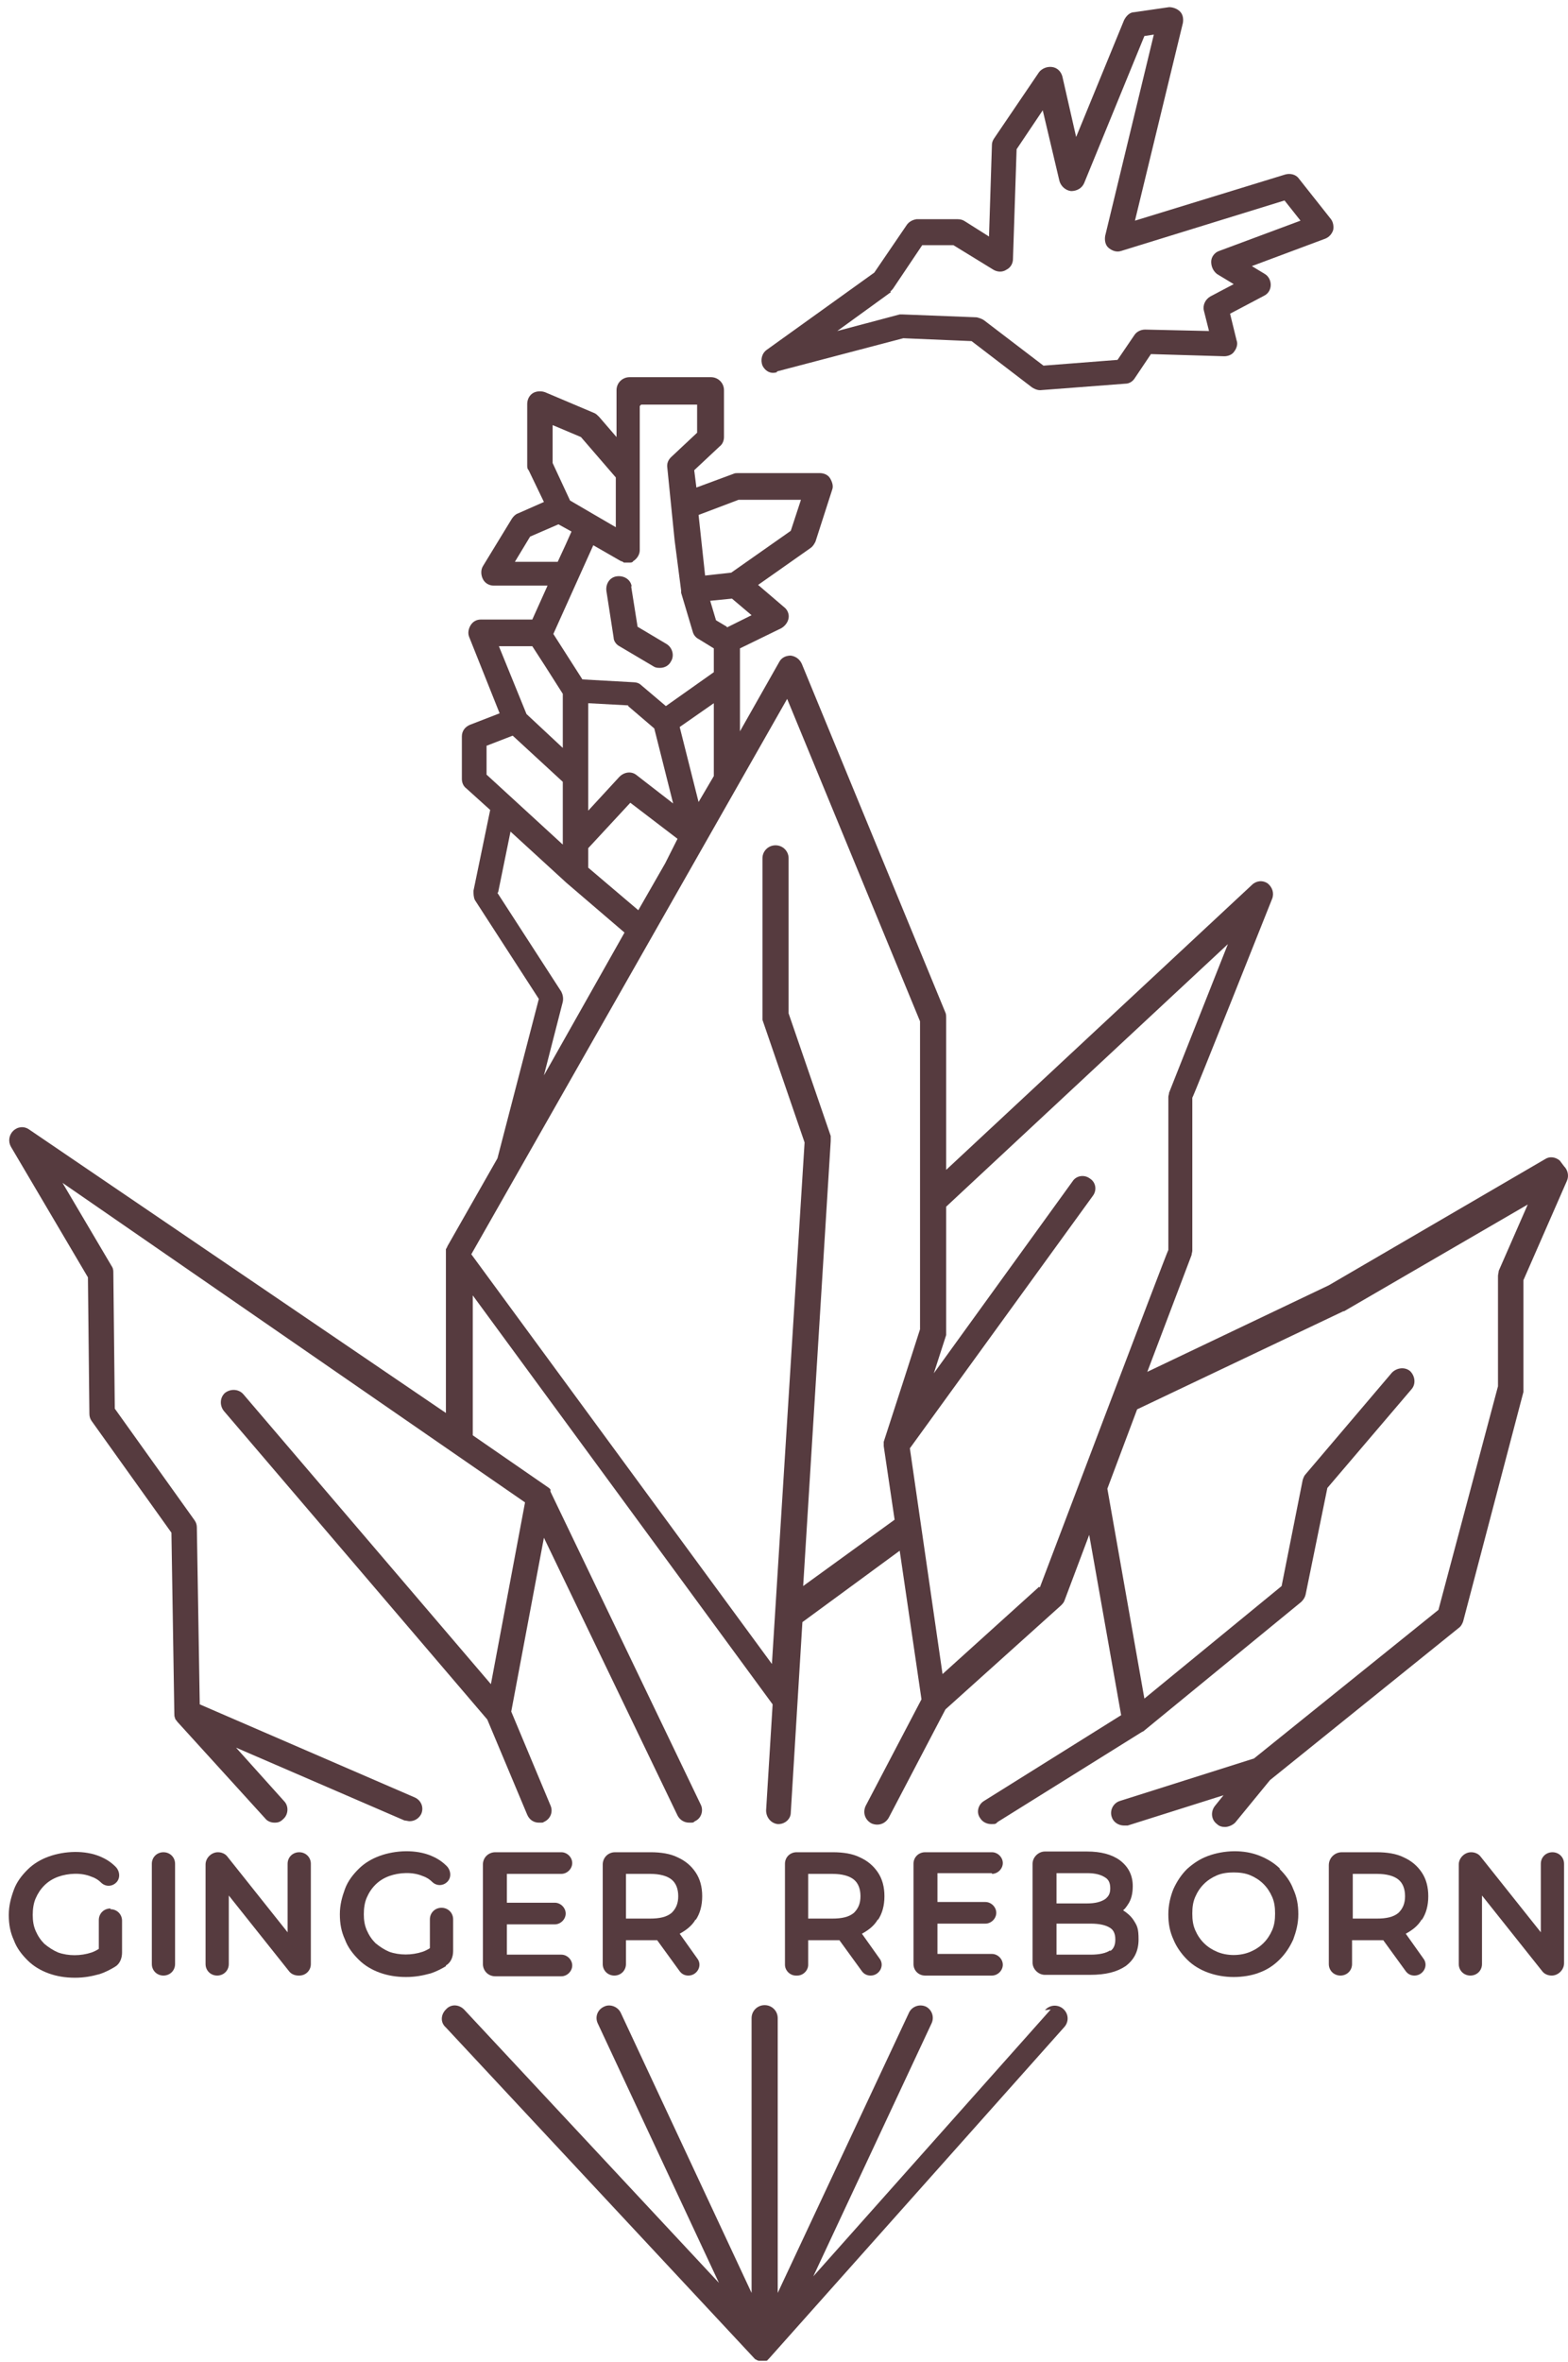 <svg width="166" height="250" viewBox="0 0 166 250" fill="none" xmlns="http://www.w3.org/2000/svg">
<path d="M165.122 122.829C164.661 122.447 164.046 122.371 163.585 122.676L140.678 136.036L121.461 145.197L126.15 132.83C126.15 132.677 126.227 132.524 126.227 132.372V116.187C126.303 116.187 134.682 95.117 134.682 95.117C134.913 94.506 134.682 93.895 134.221 93.514C133.683 93.132 132.991 93.208 132.53 93.666L100.168 123.821V107.713C100.168 107.561 100.168 107.332 100.091 107.179L84.871 70.229C84.641 69.771 84.256 69.466 83.718 69.389C83.18 69.389 82.719 69.618 82.488 70.076L78.337 77.405V68.626L82.719 66.489C83.103 66.259 83.411 65.878 83.487 65.42C83.564 64.962 83.334 64.504 83.026 64.275L80.259 61.908L85.794 58.014C86.024 57.862 86.178 57.633 86.332 57.327L88.1 51.831C88.253 51.449 88.1 50.991 87.869 50.609C87.638 50.228 87.177 50.075 86.793 50.075H78.107C77.953 50.075 77.799 50.075 77.645 50.151L73.725 51.602L73.495 49.77L76.185 47.25C76.493 47.021 76.646 46.639 76.646 46.258V41.295C76.646 40.532 76.031 39.921 75.263 39.921H66.653C65.885 39.921 65.27 40.532 65.27 41.295V46.258L63.425 44.12C63.271 43.968 63.117 43.815 62.964 43.739L57.736 41.525C57.352 41.372 56.814 41.372 56.43 41.601C56.045 41.83 55.815 42.288 55.815 42.746V49.235C55.815 49.464 55.815 49.617 55.968 49.77L57.583 53.129L54.816 54.35C54.585 54.426 54.354 54.655 54.2 54.885L51.126 59.923C50.895 60.305 50.895 60.839 51.126 61.297C51.356 61.755 51.818 61.984 52.279 61.984H57.967L56.353 65.572H50.895C50.434 65.572 50.05 65.801 49.819 66.183C49.588 66.565 49.511 67.023 49.665 67.405L52.894 75.497L49.742 76.718C49.204 76.947 48.897 77.405 48.897 77.94V82.444C48.897 82.826 49.05 83.207 49.358 83.436L51.895 85.727L50.127 94.277C50.127 94.582 50.127 94.964 50.28 95.269L57.045 105.728L52.663 122.6L47.359 131.914C47.359 131.99 47.282 132.066 47.206 132.219C47.206 132.295 47.206 132.448 47.206 132.524V149.549L3.083 119.546C2.545 119.165 1.853 119.241 1.392 119.699C0.93 120.157 0.854 120.844 1.161 121.378L9.309 135.196L9.463 149.625C9.463 149.93 9.54 150.159 9.693 150.389L18.149 162.222L18.456 181.383C18.456 181.536 18.456 181.689 18.533 181.841C18.533 181.994 18.687 182.071 18.764 182.223L28.065 192.453C28.296 192.758 28.68 192.911 29.064 192.911C29.449 192.911 29.679 192.835 29.987 192.529C30.525 192.071 30.602 191.155 30.064 190.621L24.99 184.972L42.824 192.682C42.978 192.682 43.208 192.758 43.362 192.758C43.9 192.758 44.361 192.453 44.592 191.995C44.899 191.308 44.592 190.544 43.9 190.239L21.147 180.391L20.84 161.687C20.84 161.382 20.763 161.153 20.609 160.924L12.153 149.091L11.999 134.738C11.999 134.509 11.999 134.28 11.846 134.051L6.619 125.196L55.584 159.015L51.971 178.253L25.759 147.564C25.298 147.029 24.452 146.953 23.837 147.411C23.299 147.869 23.222 148.709 23.684 149.32L51.587 181.994L55.815 192.071C56.045 192.606 56.507 192.911 57.045 192.911C57.583 192.911 57.429 192.911 57.583 192.835C58.275 192.529 58.582 191.766 58.275 191.079L54.124 181.154L57.583 162.756L71.727 192.148C71.957 192.606 72.418 192.911 72.957 192.911C73.495 192.911 73.341 192.911 73.572 192.758C74.263 192.453 74.494 191.613 74.186 191.003L58.275 157.87C58.275 157.87 58.275 157.794 58.275 157.717C58.275 157.717 58.275 157.717 58.275 157.641C58.275 157.641 58.198 157.565 58.121 157.488L50.05 151.915V137.105L81.796 180.391L81.105 191.613C81.105 192.377 81.643 192.987 82.335 193.064C82.335 193.064 82.335 193.064 82.411 193.064C83.103 193.064 83.718 192.529 83.718 191.842L84.948 171.688L95.249 164.13L97.555 179.857L91.636 191.155C91.328 191.842 91.559 192.606 92.251 192.987C92.942 193.293 93.711 193.064 94.095 192.377L100.091 180.925L112.313 169.932C112.467 169.779 112.621 169.627 112.698 169.398L115.311 162.451L118.693 181.536L104.165 190.621C103.55 191.003 103.32 191.842 103.781 192.453C104.012 192.835 104.473 193.064 104.934 193.064C105.395 193.064 105.395 193.064 105.626 192.835L120.923 183.292C120.923 183.292 121 183.292 121.076 183.216L137.757 169.55C137.988 169.321 138.141 169.092 138.218 168.787L140.524 157.488L149.441 147.029C149.902 146.495 149.825 145.655 149.287 145.121C148.749 144.663 147.904 144.739 147.366 145.274L138.218 156.038C138.064 156.191 137.988 156.42 137.911 156.649L135.681 167.871L121.153 179.78L117.233 157.565L120.385 149.167L142.215 138.785C142.215 138.785 142.215 138.785 142.292 138.785L161.74 127.486L158.665 134.509C158.665 134.662 158.588 134.891 158.588 135.044V146.724L152.285 170.39L132.76 186.117L118.54 190.621C117.848 190.85 117.464 191.613 117.694 192.3C117.848 192.835 118.386 193.216 119.001 193.216C119.616 193.216 119.308 193.216 119.385 193.216L129.532 190.01L128.61 191.155C128.148 191.766 128.225 192.606 128.84 193.064C129.071 193.293 129.378 193.369 129.686 193.369C129.993 193.369 130.454 193.216 130.762 192.911L134.452 188.407L154.437 172.299C154.668 172.146 154.822 171.841 154.899 171.612L161.279 147.335C161.279 147.258 161.279 147.106 161.279 147.029V135.502L165.891 124.967C166.122 124.432 165.968 123.821 165.583 123.44L165.122 122.829ZM66.499 74.733L69.267 77.1L71.265 85.04L67.422 82.062C66.884 81.604 66.115 81.681 65.577 82.215L62.272 85.803V74.428L66.499 74.657V74.733ZM75.57 74.352V82.139L73.956 84.887L71.957 76.947L75.57 74.428V74.352ZM62.272 89.773L66.73 84.963L71.727 88.78L70.42 91.376L67.576 96.338L62.272 91.834V89.773ZM76.954 66.336L75.801 65.649L75.186 63.587L77.492 63.358L79.567 65.114L76.954 66.412V66.336ZM78.184 52.9H84.794L83.718 56.182L77.415 60.61L74.648 60.916L73.956 54.503L78.184 52.9ZM67.883 42.822H73.802V45.8L71.035 48.395C70.727 48.701 70.574 49.082 70.65 49.541L71.419 57.175L72.111 62.519C72.111 62.519 72.111 62.671 72.111 62.748L73.341 66.87C73.418 67.175 73.648 67.481 73.956 67.634L75.57 68.626V71.145L70.497 74.733L67.883 72.519C67.653 72.29 67.345 72.214 67.115 72.214L61.657 71.909L58.582 67.099L61.503 60.61L62.81 57.709L65.731 59.389C65.808 59.389 65.962 59.465 66.038 59.541C66.038 59.541 66.192 59.541 66.269 59.541C66.269 59.541 66.346 59.541 66.423 59.541C66.499 59.541 66.653 59.541 66.73 59.541C66.807 59.541 66.961 59.541 67.038 59.389C67.422 59.16 67.729 58.702 67.729 58.243V42.975L67.883 42.822ZM58.428 44.96L61.503 46.258L65.193 50.533V55.801L62.964 54.503L60.35 52.976L58.505 49.006V44.884L58.428 44.96ZM59.043 59.465H54.508L56.122 56.793L59.12 55.495L60.504 56.259L59.889 57.633L59.043 59.465ZM56.353 68.397L57.736 70.535L59.581 73.436V79.161L55.738 75.573L52.817 68.397H56.353ZM51.51 78.932L54.277 77.863L59.581 82.749V89.391L51.51 81.986V78.932ZM52.74 94.43L54.047 88.017L59.966 93.437L66.115 98.705L57.583 113.821L59.581 106.034C59.658 105.652 59.581 105.27 59.428 104.965L52.663 94.506L52.74 94.43ZM85.025 167.947L87.946 120.768C87.946 120.615 87.946 120.386 87.946 120.233L83.487 107.255V90.842C83.487 90.078 82.873 89.468 82.104 89.468C81.335 89.468 80.72 90.078 80.72 90.842V107.484C80.72 107.637 80.72 107.79 80.72 107.942L85.179 120.92L81.72 176.116L49.896 132.753L83.334 73.97L97.401 108.095V140.693L95.71 145.961L93.557 152.602V152.755C93.557 152.755 93.557 152.755 93.557 152.831C93.557 152.831 93.557 152.984 93.557 153.06L94.71 160.847L85.025 167.871V167.947ZM110.007 167.947L99.784 177.185L96.325 153.29L115.696 126.57C116.157 125.959 116.003 125.119 115.388 124.738C114.773 124.279 113.928 124.432 113.543 125.043L98.861 145.35L100.168 141.304C100.168 141.151 100.168 140.998 100.168 140.922V127.715L129.993 99.926L123.767 115.653C123.767 115.806 123.69 115.958 123.69 116.111V132.295C123.613 132.295 110.084 168.024 110.084 168.024L110.007 167.947Z" fill="#563B3F"/>
<path d="M66.884 62.137C66.807 61.374 66.116 60.916 65.347 60.992C64.578 61.069 64.117 61.756 64.194 62.519L64.963 67.481C64.963 67.863 65.27 68.245 65.578 68.397L69.19 70.535C69.421 70.688 69.652 70.688 69.882 70.688C70.343 70.688 70.805 70.459 71.035 70.001C71.419 69.39 71.189 68.55 70.574 68.168L67.499 66.336L66.807 61.985L66.884 62.137Z" fill="#563B3F"/>
<path d="M82.258 39.311L95.633 35.799L102.859 36.104L109.239 40.99C109.47 41.143 109.777 41.295 110.085 41.295C110.392 41.295 110.085 41.295 110.162 41.295L119.155 40.608C119.54 40.608 119.924 40.379 120.155 39.998L121.846 37.478L129.61 37.707C129.994 37.707 130.455 37.555 130.686 37.173C130.916 36.868 131.07 36.41 130.916 36.028L130.224 33.203L133.837 31.295C134.299 31.066 134.529 30.608 134.529 30.149C134.529 29.692 134.299 29.233 133.914 29.004L132.531 28.165L140.294 25.264C140.679 25.111 140.986 24.806 141.14 24.348C141.217 23.966 141.14 23.508 140.909 23.202L137.527 18.927C137.22 18.469 136.605 18.317 136.066 18.469L120.155 23.355L125.228 2.437C125.305 1.979 125.228 1.521 124.921 1.216C124.613 0.91 124.152 0.758 123.767 0.758L120.078 1.292C119.617 1.292 119.232 1.674 119.002 2.132L113.928 14.499L112.468 8.087C112.314 7.552 111.93 7.171 111.392 7.094C110.854 7.018 110.315 7.247 110.008 7.629L105.242 14.652C105.088 14.881 105.012 15.11 105.012 15.339L104.704 25.035L102.167 23.431C101.937 23.279 101.706 23.202 101.399 23.202H97.017C96.556 23.279 96.172 23.508 95.941 23.89L92.559 28.852L81.182 37.02C80.644 37.402 80.49 38.089 80.721 38.7C81.028 39.311 81.643 39.616 82.258 39.387V39.311ZM94.25 30.837C94.404 30.76 94.481 30.608 94.557 30.531L97.632 25.951H100.937L105.165 28.546C105.55 28.775 106.088 28.852 106.549 28.546C107.01 28.317 107.241 27.859 107.241 27.401L107.625 15.797L110.392 11.675L112.16 19.156C112.314 19.691 112.775 20.149 113.39 20.225C114.005 20.225 114.543 19.92 114.774 19.385L121.154 3.812L122.153 3.659L117.003 24.958C116.926 25.416 117.003 25.951 117.387 26.256C117.772 26.561 118.233 26.714 118.694 26.561L135.99 21.218L137.681 23.355L129.071 26.561C128.61 26.714 128.226 27.172 128.226 27.707C128.226 28.241 128.456 28.699 128.841 29.004L130.609 30.073L128.149 31.371C127.611 31.676 127.303 32.287 127.457 32.898L127.995 35.035L121.231 34.883C120.77 34.883 120.308 35.112 120.078 35.493L118.31 38.089L110.469 38.7L104.166 33.89C103.935 33.738 103.705 33.661 103.397 33.585L95.557 33.28C95.403 33.28 95.326 33.28 95.249 33.28L88.638 35.035L94.327 30.913L94.25 30.837Z" fill="#563B3F"/>
<path d="M111.238 212.684L86.102 240.93L98.632 214.134C98.939 213.447 98.632 212.684 98.017 212.378C97.325 212.073 96.556 212.378 96.249 212.989L82.335 242.686V213.6C82.335 212.836 81.72 212.226 80.952 212.226C80.183 212.226 79.568 212.836 79.568 213.6V242.686L65.732 213.065C65.424 212.378 64.579 212.073 63.964 212.378C63.272 212.684 62.964 213.447 63.272 214.134L76.109 241.617L49.128 212.684C48.59 212.149 47.744 212.073 47.206 212.684C46.668 213.218 46.591 214.058 47.206 214.592L79.952 249.71C79.952 249.71 80.029 249.71 80.106 249.786C80.106 249.786 80.26 249.862 80.337 249.862C80.414 249.862 80.567 249.862 80.644 249.862C80.721 249.862 80.798 249.862 80.875 249.862C80.875 249.862 80.875 249.862 80.952 249.862C80.952 249.862 81.029 249.862 81.105 249.862C81.105 249.862 81.259 249.862 81.259 249.786C81.259 249.786 81.336 249.71 81.413 249.633L112.699 214.516C113.16 213.981 113.16 213.142 112.545 212.607C112.007 212.149 111.161 212.149 110.623 212.76L111.238 212.684Z" fill="#563B3F"/>
<path d="M11.691 201.996C10.999 201.996 10.461 202.531 10.461 203.218V206.272C10.231 206.424 9.923 206.577 9.693 206.653C8.54 207.035 7.233 207.035 6.157 206.653C5.619 206.424 5.157 206.119 4.696 205.737C4.312 205.355 4.004 204.897 3.774 204.363C3.543 203.829 3.466 203.294 3.466 202.684C3.466 202.073 3.543 201.462 3.774 200.928C4.004 200.393 4.312 199.935 4.696 199.553C5.081 199.172 5.542 198.866 6.157 198.637C7.233 198.256 8.617 198.179 9.693 198.637C10.154 198.79 10.461 199.019 10.692 199.248C11.153 199.706 11.845 199.706 12.306 199.248C12.768 198.79 12.691 198.027 12.229 197.569C11.691 197.034 11.153 196.729 10.615 196.5C9.001 195.813 6.849 195.889 5.157 196.5C4.312 196.805 3.543 197.263 2.928 197.874C2.313 198.485 1.775 199.172 1.468 200.012C1.16 200.851 0.93 201.691 0.93 202.684C0.93 203.676 1.083 204.516 1.468 205.355C1.775 206.195 2.313 206.882 2.928 207.493C3.543 208.104 4.312 208.562 5.157 208.867C6.003 209.173 6.925 209.325 7.925 209.325C8.924 209.325 9.693 209.173 10.538 208.944C11.23 208.715 11.768 208.409 12.152 208.18C12.691 207.875 12.921 207.264 12.921 206.653V203.294C12.921 202.607 12.383 202.073 11.691 202.073V201.996Z" fill="#563B3F"/>
<path d="M47.203 208.028C47.741 207.722 47.972 207.112 47.972 206.501V203.142C47.972 202.455 47.434 201.92 46.742 201.92C46.05 201.92 45.512 202.455 45.512 203.142V206.195C45.282 206.348 44.974 206.501 44.743 206.577C43.59 206.959 42.284 206.959 41.208 206.577C40.669 206.348 40.208 206.043 39.747 205.661C39.363 205.279 39.055 204.821 38.825 204.287C38.594 203.752 38.517 203.218 38.517 202.607C38.517 201.997 38.594 201.386 38.825 200.851C39.055 200.317 39.363 199.859 39.747 199.477C40.131 199.096 40.593 198.79 41.208 198.561C42.284 198.18 43.667 198.103 44.743 198.561C45.205 198.714 45.512 198.943 45.743 199.172C46.204 199.63 46.896 199.63 47.357 199.172C47.818 198.714 47.741 197.95 47.28 197.492C46.742 196.958 46.204 196.653 45.666 196.424C44.052 195.737 41.899 195.813 40.208 196.424C39.363 196.729 38.594 197.187 37.979 197.798C37.364 198.409 36.826 199.096 36.519 199.935C36.211 200.775 35.98 201.615 35.98 202.607C35.98 203.6 36.134 204.44 36.519 205.279C36.826 206.119 37.364 206.806 37.979 207.417C38.594 208.028 39.363 208.486 40.208 208.791C41.054 209.096 41.976 209.249 42.975 209.249C43.975 209.249 44.743 209.096 45.589 208.867C46.281 208.638 46.819 208.333 47.203 208.104V208.028Z" fill="#563B3F"/>
<path d="M17.304 196.042C16.612 196.042 16.074 196.576 16.074 197.263V207.875C16.074 208.562 16.612 209.096 17.304 209.096C17.996 209.096 18.534 208.562 18.534 207.875V197.263C18.534 196.576 17.996 196.042 17.304 196.042Z" fill="#563B3F"/>
<path d="M31.678 196.042C30.986 196.042 30.448 196.576 30.448 197.263V204.515L24.068 196.5C23.837 196.194 23.453 196.042 23.069 196.042C22.377 196.042 21.762 196.652 21.762 197.339V207.875C21.762 208.562 22.3 209.096 22.992 209.096C23.683 209.096 24.221 208.562 24.221 207.875V200.622L30.602 208.638C30.832 208.943 31.217 209.096 31.601 209.096H31.678C32.37 209.096 32.908 208.562 32.908 207.875V197.263C32.908 196.576 32.37 196.042 31.678 196.042Z" fill="#563B3F"/>
<path d="M59.427 198.332C60.042 198.332 60.58 197.797 60.58 197.187C60.58 196.576 60.042 196.042 59.427 196.042H52.432C51.74 196.042 51.125 196.576 51.125 197.339V207.875C51.125 208.562 51.663 209.172 52.432 209.172H59.427C60.042 209.172 60.58 208.638 60.58 208.027C60.58 207.416 60.042 206.882 59.427 206.882H53.662V203.676H58.735C59.35 203.676 59.888 203.141 59.888 202.531C59.888 201.92 59.35 201.385 58.735 201.385H53.662V198.332H59.427Z" fill="#563B3F"/>
<path d="M73.648 203.218C74.109 202.531 74.34 201.691 74.34 200.698C74.34 199.706 74.109 198.866 73.648 198.179C73.187 197.492 72.572 196.958 71.726 196.576C70.957 196.194 69.958 196.042 68.882 196.042H65.115C64.347 196.042 63.809 196.652 63.809 197.339V207.875C63.809 208.562 64.347 209.096 65.038 209.096C65.73 209.096 66.268 208.562 66.268 207.875V205.355H68.882C69.112 205.355 69.343 205.355 69.574 205.355L71.957 208.638C72.187 208.943 72.495 209.096 72.879 209.096C73.802 209.096 74.416 208.027 73.802 207.264L71.957 204.668C72.648 204.286 73.263 203.828 73.648 203.141V203.218ZM71.111 202.454C70.573 202.912 69.804 203.065 68.805 203.065H66.268V198.332H68.805C69.881 198.332 70.65 198.561 71.111 198.943C71.572 199.324 71.803 199.935 71.803 200.698C71.803 201.462 71.572 201.996 71.111 202.454Z" fill="#563B3F"/>
<path d="M92.941 203.218C93.402 202.531 93.633 201.691 93.633 200.698C93.633 199.706 93.402 198.866 92.941 198.179C92.48 197.492 91.865 196.958 91.019 196.576C90.25 196.194 89.251 196.042 88.175 196.042H84.332C83.64 196.042 83.102 196.576 83.102 197.263V207.951C83.102 208.562 83.64 209.096 84.255 209.096H84.408C85.023 209.096 85.561 208.562 85.561 207.951V205.355H88.175C88.406 205.355 88.636 205.355 88.867 205.355L91.25 208.638C91.48 208.943 91.788 209.096 92.172 209.096C93.094 209.096 93.71 208.027 93.094 207.264L91.25 204.668C91.942 204.286 92.556 203.828 92.941 203.141V203.218ZM90.404 202.454C89.866 202.912 89.097 203.065 88.098 203.065H85.561V198.332H88.098C89.174 198.332 89.943 198.561 90.404 198.943C90.865 199.324 91.096 199.935 91.096 200.698C91.096 201.462 90.865 201.996 90.404 202.454Z" fill="#563B3F"/>
<path d="M105.011 198.332C105.626 198.332 106.164 197.797 106.164 197.187C106.164 196.576 105.626 196.042 105.011 196.042H97.939C97.247 196.042 96.709 196.576 96.709 197.263V207.875C96.709 208.562 97.247 209.096 97.939 209.096H105.011C105.626 209.096 106.164 208.562 106.164 207.951C106.164 207.34 105.626 206.806 105.011 206.806H99.246V203.599H104.319C104.934 203.599 105.472 203.065 105.472 202.454C105.472 201.844 104.934 201.309 104.319 201.309H99.246V198.255H105.011V198.332Z" fill="#563B3F"/>
<path d="M118.846 202.225C119.077 202.072 119.231 201.843 119.384 201.614C119.769 201.08 119.922 200.393 119.922 199.629C119.922 198.484 119.461 197.568 118.539 196.881C117.693 196.27 116.54 195.965 115.08 195.965H110.621C109.929 195.965 109.314 196.576 109.314 197.263V207.722C109.314 208.409 109.929 209.019 110.621 209.019H115.387C117.078 209.019 118.231 208.714 119.154 208.103C120.076 207.416 120.537 206.5 120.537 205.279C120.537 204.057 120.384 203.828 119.999 203.217C119.692 202.759 119.307 202.454 118.846 202.149V202.225ZM111.851 198.255H115.08C115.925 198.255 116.54 198.408 117.001 198.713C117.386 198.942 117.539 199.324 117.539 199.858C117.539 200.393 117.386 200.698 117.001 201.003C116.54 201.309 115.925 201.461 115.08 201.461H111.851V198.331V198.255ZM117.539 206.424C117.078 206.729 116.386 206.882 115.464 206.882H111.851V203.599H115.464C116.386 203.599 117.078 203.752 117.539 204.057C117.77 204.21 118.078 204.515 118.078 205.279C118.078 206.042 117.77 206.347 117.539 206.5V206.424Z" fill="#563B3F"/>
<path d="M135.527 197.798C134.912 197.187 134.144 196.729 133.375 196.424C131.684 195.737 129.608 195.813 127.917 196.424C127.072 196.729 126.38 197.187 125.688 197.798C125.073 198.409 124.612 199.096 124.228 199.935C123.92 200.699 123.689 201.615 123.689 202.607C123.689 203.6 123.843 204.44 124.228 205.279C124.535 206.043 125.073 206.806 125.688 207.417C126.303 208.028 127.072 208.486 127.917 208.791C128.763 209.096 129.685 209.249 130.608 209.249C131.53 209.249 132.529 209.096 133.298 208.791C134.144 208.486 134.835 208.028 135.45 207.417C136.065 206.806 136.527 206.119 136.911 205.279C137.218 204.44 137.449 203.6 137.449 202.607C137.449 201.615 137.295 200.775 136.911 199.935C136.603 199.096 136.065 198.409 135.45 197.798H135.527ZM134.682 204.287C134.451 204.821 134.144 205.279 133.759 205.661C133.375 206.043 132.914 206.348 132.376 206.577C131.299 207.035 129.916 207.035 128.84 206.577C128.302 206.348 127.84 206.043 127.456 205.661C127.072 205.279 126.764 204.821 126.534 204.287C126.303 203.752 126.226 203.218 126.226 202.531C126.226 201.844 126.303 201.31 126.534 200.775C126.764 200.241 127.072 199.783 127.456 199.401C127.84 199.019 128.302 198.714 128.84 198.485C129.378 198.256 129.993 198.18 130.608 198.18C131.223 198.18 131.838 198.256 132.376 198.485C132.914 198.714 133.375 199.019 133.759 199.401C134.144 199.783 134.451 200.241 134.682 200.775C134.912 201.31 134.989 201.844 134.989 202.531C134.989 203.218 134.912 203.752 134.682 204.287Z" fill="#563B3F"/>
<path d="M150.517 203.218C150.978 202.531 151.209 201.691 151.209 200.698C151.209 199.706 150.978 198.866 150.517 198.179C150.056 197.492 149.441 196.958 148.595 196.576C147.827 196.194 146.827 196.042 145.751 196.042H142.061C141.293 196.042 140.678 196.652 140.678 197.416V207.875C140.678 208.562 141.216 209.096 141.908 209.096C142.599 209.096 143.138 208.562 143.138 207.875V205.355H145.751C145.982 205.355 146.212 205.355 146.443 205.355L148.826 208.638C149.056 208.943 149.364 209.096 149.748 209.096C150.671 209.096 151.286 208.027 150.671 207.264L148.826 204.668C149.518 204.286 150.133 203.828 150.517 203.141V203.218ZM148.057 202.454C147.519 202.912 146.75 203.065 145.751 203.065H143.214V198.332H145.751C146.827 198.332 147.596 198.561 148.057 198.943C148.518 199.324 148.749 199.935 148.749 200.698C148.749 201.462 148.518 201.996 148.057 202.454Z" fill="#563B3F"/>
<path d="M164.352 196.042C163.66 196.042 163.122 196.576 163.122 197.263V204.515L156.742 196.5C156.511 196.194 156.127 196.042 155.742 196.042C155.05 196.042 154.436 196.652 154.436 197.339V207.875C154.436 208.562 154.974 209.096 155.665 209.096C156.357 209.096 156.895 208.562 156.895 207.875V200.622L163.275 208.638C163.506 208.943 163.89 209.096 164.275 209.096C164.967 209.096 165.582 208.485 165.582 207.798V197.263C165.582 196.576 165.043 196.042 164.352 196.042Z" fill="#563B3F"/>
</svg>
